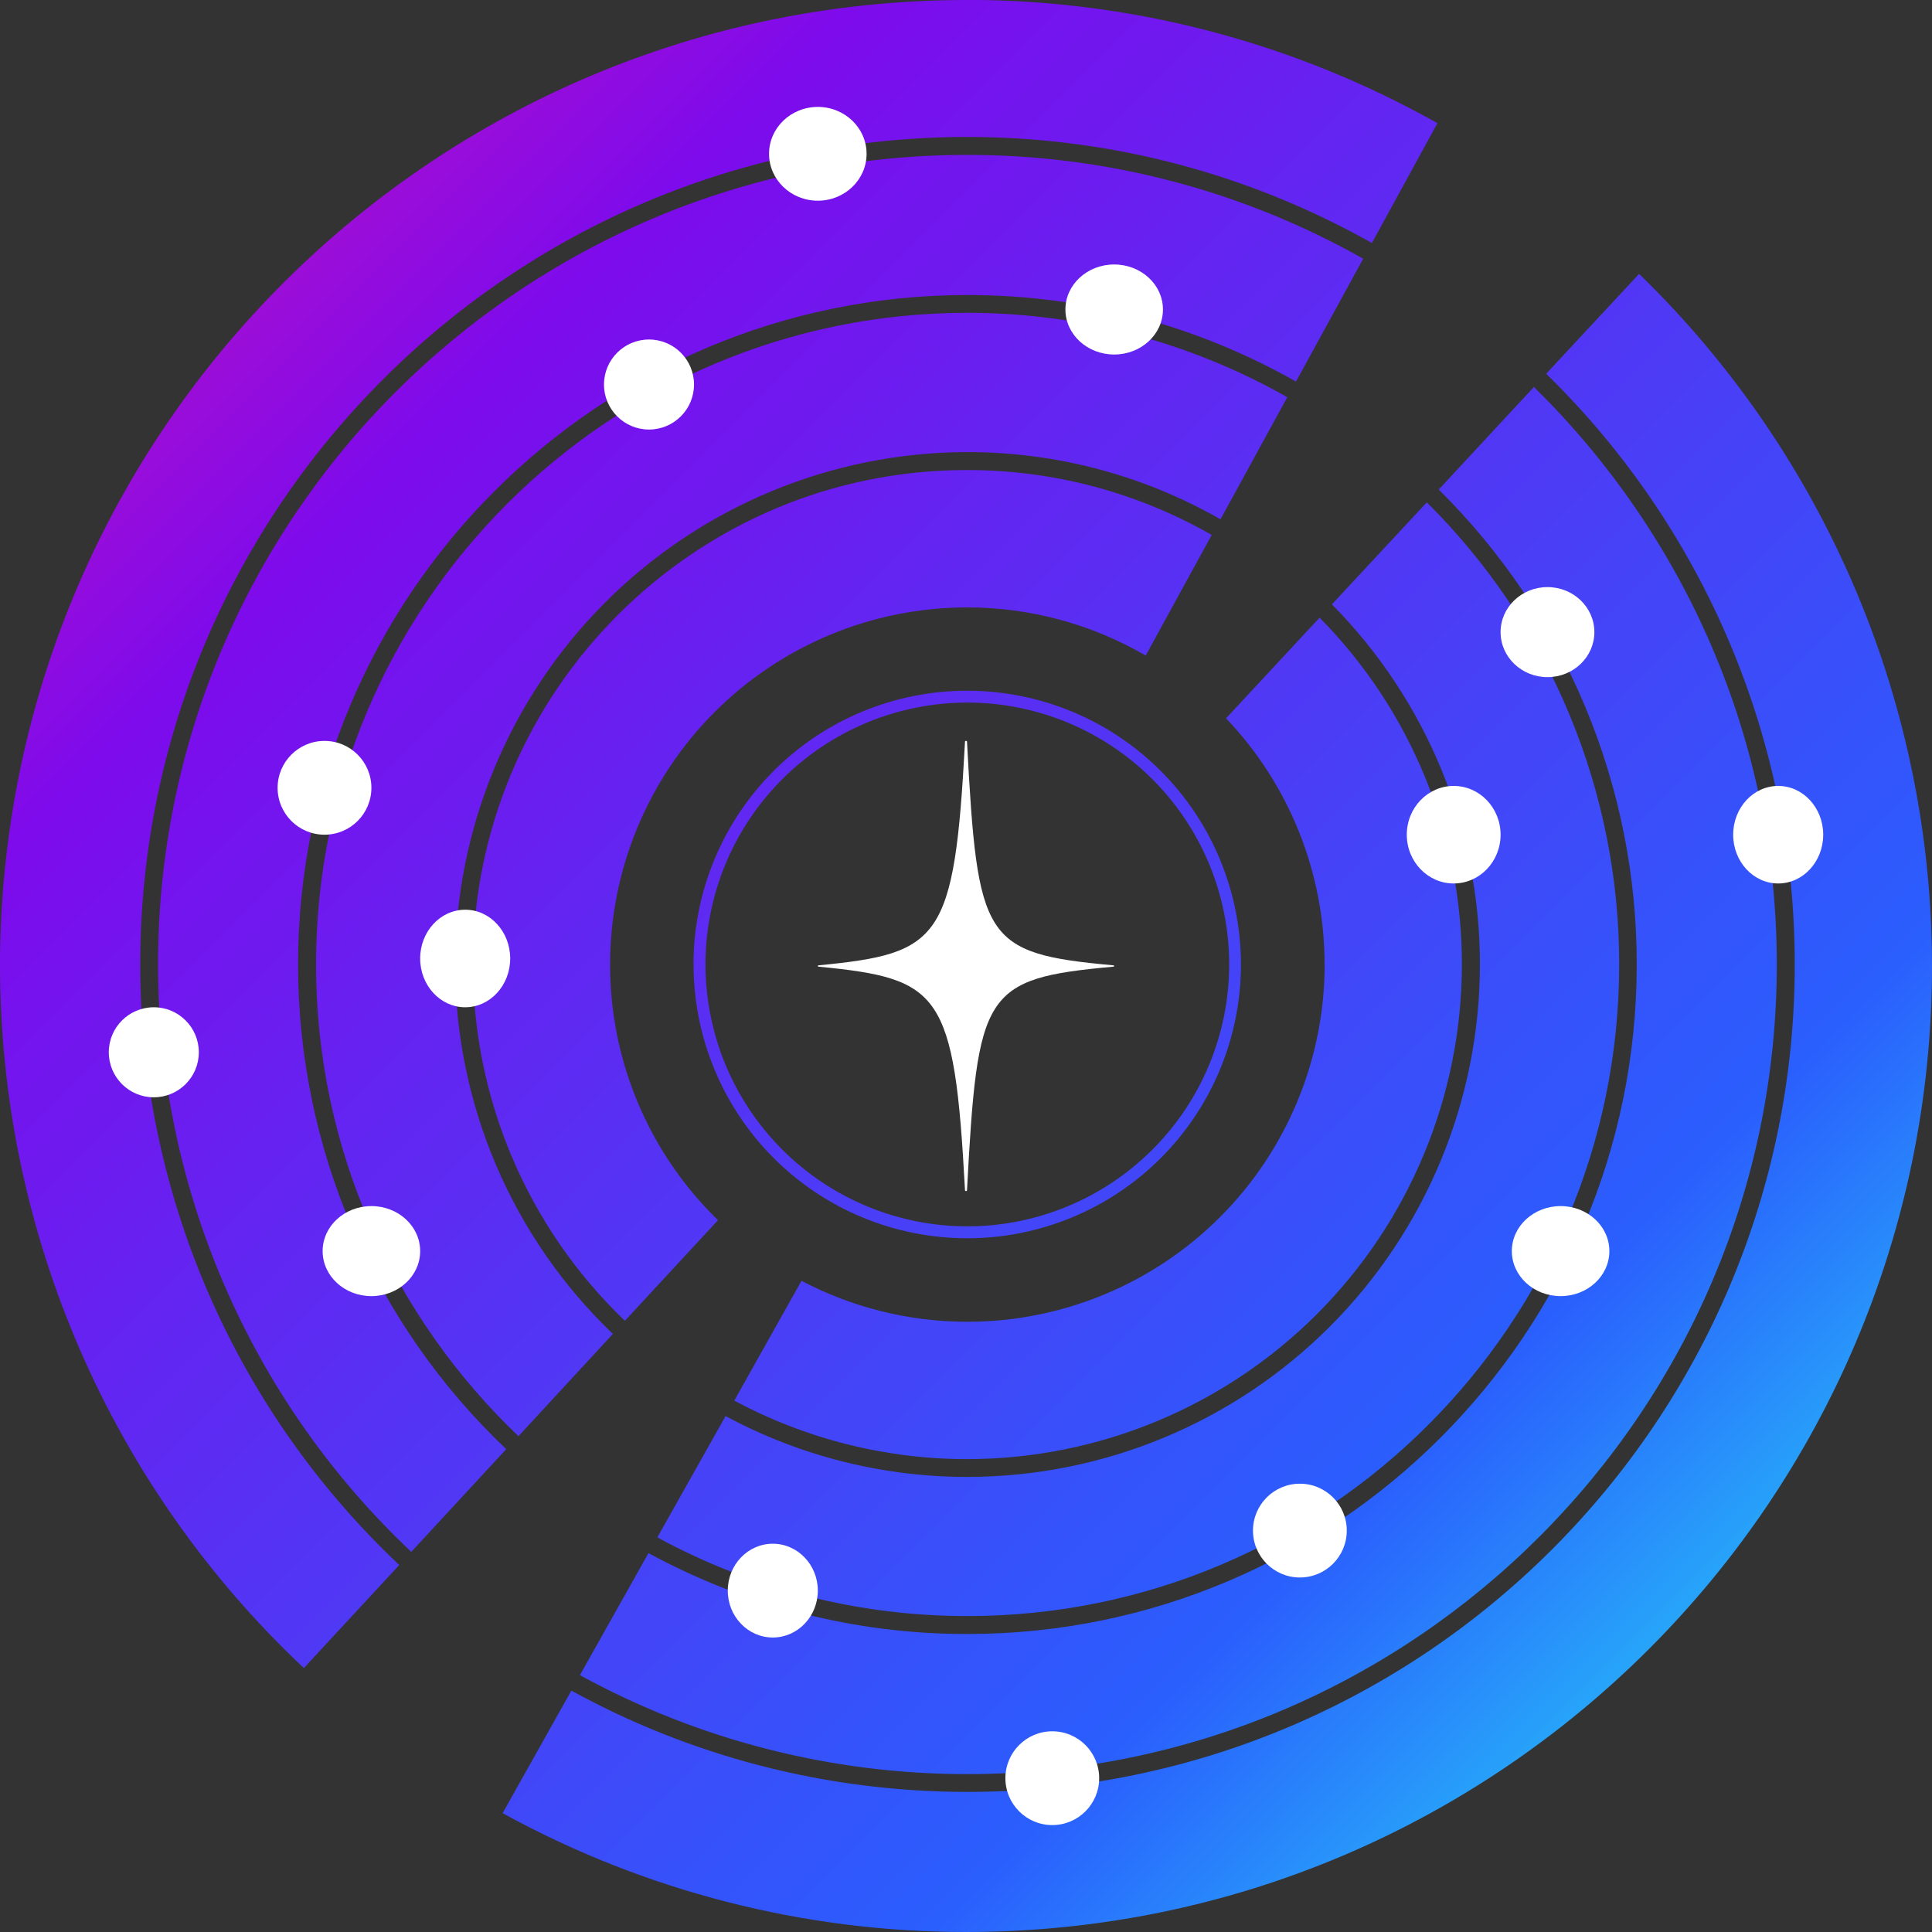 <svg width="515" height="515" viewBox="0 0 515 515" fill="none" xmlns="http://www.w3.org/2000/svg">
<rect x="0" y="0" width="515" height="515" fill="#333333" stroke="none"/>
<path d="M296.764 257.68C262.004 260.843 260.601 264.365 257.763 317.33C257.748 317.557 257.252 317.557 257.237 317.33C254.399 264.365 250.704 260.853 218.237 257.68C217.921 257.66 217.921 257.34 218.237 257.32C250.719 254.157 254.399 250.635 257.237 197.67C257.252 197.443 257.748 197.443 257.763 197.67C260.601 250.635 262.019 254.147 296.764 257.32C297.079 257.34 297.079 257.66 296.764 257.68Z" fill="white"/>
<path d="M37.379 257.103C37.379 135.452 136.298 36.508 257.875 36.508C297.014 36.508 333.77 46.81 365.699 64.775L383.165 32.838C346.005 11.919 304.203 0.631 261.566 0H257.382C116.085 0.215 1.545 113.903 0 255.021V257.489C0.031 292.561 7.232 327.256 21.162 359.441C35.092 391.626 55.456 420.622 81.002 444.645L106.429 417.173C84.619 396.604 67.244 371.792 55.37 344.262C43.495 316.732 37.373 287.064 37.379 257.081V257.103ZM436.916 73.016L412.155 99.63C433.14 120.132 449.813 144.626 461.192 171.67C472.572 198.714 478.427 227.761 478.415 257.103C478.415 378.711 379.496 477.655 257.918 477.655C219.66 477.655 183.676 467.868 152.305 450.655L133.98 483.321C171.825 504.117 214.309 515.014 257.489 515C399.666 515 515 399.68 515 257.446C514.988 223.044 508.073 188.994 494.664 157.314C481.255 125.634 461.625 96.969 436.938 73.016H436.916ZM42.121 257.103C42.12 286.423 48.107 315.435 59.715 342.359C71.323 369.282 88.307 393.55 109.626 413.674L134.946 386.288C117.413 369.651 103.451 349.616 93.912 327.407C84.372 305.197 79.454 281.276 79.457 257.103C79.457 158.675 159.493 78.64 257.875 78.64C289.697 78.64 319.566 87.032 345.465 101.712L363.382 68.96C331.192 50.778 294.843 41.246 257.875 41.294C138.937 41.252 42.121 138.092 42.121 257.103ZM436.294 257.103C436.294 355.531 356.258 435.566 257.875 435.566C228.18 435.602 198.949 428.185 172.861 413.996L154.579 446.534C186.247 463.873 221.774 472.945 257.875 472.911C376.814 472.911 473.63 376.071 473.63 257.103C473.63 196.835 448.804 142.341 408.893 103.15L383.509 130.494C400.253 147.048 413.542 166.765 422.604 188.5C431.665 210.235 436.319 233.554 436.294 257.103ZM394.495 257.103C394.461 293.322 380.06 328.047 354.454 353.656C328.847 379.265 294.128 393.664 257.918 393.692C235.406 393.715 213.241 388.139 193.417 377.466L175.221 409.811C200.597 423.616 229.032 430.826 257.918 430.78C353.704 430.78 431.616 352.87 431.616 257.06C431.632 234.161 427.107 211.485 418.305 190.346C409.502 169.207 396.596 150.024 380.333 133.906L355.035 161.1C380.322 186.65 394.503 221.151 394.495 257.103ZM84.242 257.103C84.242 306.489 104.991 351.153 138.207 382.832L163.377 355.574C150.077 342.856 139.493 327.572 132.265 310.648C125.036 293.723 121.313 275.508 121.32 257.103C121.354 220.888 135.752 186.165 161.354 160.557C186.956 134.949 221.669 120.548 257.875 120.514C281.541 120.497 304.799 126.676 325.338 138.435L343.147 105.876C317.146 91.129 287.766 83.379 257.875 83.383C162.154 83.383 84.242 161.293 84.242 257.103ZM353.104 257.103C353.098 282.362 343.062 306.584 325.204 324.442C307.346 342.301 283.128 352.333 257.875 352.333C242.466 352.34 227.287 348.59 213.652 341.409L195.735 373.346C214.841 383.604 236.191 388.965 257.875 388.949C292.824 388.915 326.331 375.013 351.044 350.294C375.756 325.576 389.654 292.06 389.689 257.103C389.711 222.488 376.078 189.261 351.752 164.641L326.818 191.47C343.681 209.158 353.087 232.662 353.082 257.103H353.104ZM126.062 257.103C126.051 274.85 129.634 292.415 136.597 308.738C143.56 325.061 153.757 339.804 166.574 352.076L191.4 325.247L191.701 325.548C182.5 316.692 175.181 306.068 170.185 294.314C165.189 282.56 162.618 269.918 162.626 257.146C162.623 244.639 165.084 232.255 169.867 220.699C174.651 209.144 181.664 198.645 190.505 189.801C199.346 180.958 209.843 173.943 221.395 169.159C232.948 164.374 245.329 161.913 257.833 161.915C274.546 161.907 290.962 166.336 305.404 174.75L322.999 142.599C303.161 131.237 280.693 125.272 257.833 125.3C185.221 125.193 126.062 184.387 126.062 257.103ZM184.856 257.103C184.856 237.746 192.543 219.182 206.227 205.495C219.911 191.808 238.47 184.119 257.822 184.119C277.174 184.119 295.733 191.808 309.417 205.495C323.1 219.182 330.788 237.746 330.788 257.103C330.788 276.457 323.102 295.018 309.42 308.703C295.738 322.388 277.182 330.076 257.833 330.076C238.484 330.076 219.927 322.388 206.245 308.703C192.564 295.018 184.877 276.457 184.877 257.103H184.856ZM188.053 257.103C188.076 275.607 195.435 293.347 208.516 306.432C221.597 319.516 239.333 326.877 257.833 326.9C276.341 326.894 294.091 319.54 307.183 306.453C320.275 293.366 327.638 275.616 327.655 257.103C327.655 247.934 325.85 238.855 322.342 230.385C318.834 221.914 313.692 214.217 307.211 207.734C300.729 201.251 293.034 196.108 284.566 192.599C276.097 189.09 267.02 187.284 257.854 187.284C248.688 187.284 239.611 189.09 231.142 192.599C222.674 196.108 214.979 201.251 208.497 207.734C202.016 214.217 196.874 221.914 193.366 230.385C189.858 238.855 188.053 247.934 188.053 257.103Z" fill="url(#paint0_linear_620_61)"/>
<path d="M293 474C293 480.904 287.404 486.5 280.5 486.5C273.596 486.5 268 480.904 268 474C268 467.096 273.596 461.5 280.5 461.5C287.404 461.5 293 467.096 293 474Z" fill="white"/>
<path d="M486 222.5C486 229.68 480.627 235.5 474 235.5C467.373 235.5 462 229.68 462 222.5C462 215.32 467.373 209.5 474 209.5C480.627 209.5 486 215.32 486 222.5Z" fill="white"/>
<path d="M231 41C231 47.904 225.18 53.5 218 53.5C210.82 53.5 205 47.904 205 41C205 34.096 210.82 28.5 218 28.5C225.18 28.5 231 34.096 231 41Z" fill="white"/>
<path d="M53 280.5C53 287.127 47.627 292.5 41 292.5C34.373 292.5 29 287.127 29 280.5C29 273.873 34.373 268.5 41 268.5C47.627 268.5 53 273.873 53 280.5Z" fill="white"/>
<path d="M425 168.5C425 175.127 419.404 180.5 412.5 180.5C405.596 180.5 400 175.127 400 168.5C400 161.873 405.596 156.5 412.5 156.5C419.404 156.5 425 161.873 425 168.5Z" fill="white"/>
<path d="M359 408C359 414.904 353.404 420.5 346.5 420.5C339.596 420.5 334 414.904 334 408C334 401.096 339.596 395.5 346.5 395.5C353.404 395.5 359 401.096 359 408Z" fill="white"/>
<path d="M429 333.5C429 340.127 423.18 345.5 416 345.5C408.82 345.5 403 340.127 403 333.5C403 326.873 408.82 321.5 416 321.5C423.18 321.5 429 326.873 429 333.5Z" fill="white"/>
<path d="M218 424C218 430.904 212.627 436.5 206 436.5C199.373 436.5 194 430.904 194 424C194 417.096 199.373 411.5 206 411.5C212.627 411.5 218 417.096 218 424Z" fill="white"/>
<path d="M310 82.5C310 89.127 304.18 94.5 297 94.5C289.82 94.5 284 89.127 284 82.5C284 75.873 289.82 70.5 297 70.5C304.18 70.5 310 75.873 310 82.5Z" fill="white"/>
<path d="M112 333.5C112 340.127 106.18 345.5 99 345.5C91.82 345.5 86 340.127 86 333.5C86 326.873 91.82 321.5 99 321.5C106.18 321.5 112 326.873 112 333.5Z" fill="white"/>
<path d="M99 210C99 216.904 93.404 222.5 86.5 222.5C79.596 222.5 74 216.904 74 210C74 203.096 79.596 197.5 86.5 197.5C93.404 197.5 99 203.096 99 210Z" fill="white"/>
<path d="M185 102.5C185 109.127 179.627 114.5 173 114.5C166.373 114.5 161 109.127 161 102.5C161 95.873 166.373 90.5 173 90.5C179.627 90.5 185 95.873 185 102.5Z" fill="white"/>
<path d="M400 222.5C400 229.68 394.404 235.5 387.5 235.5C380.596 235.5 375 229.68 375 222.5C375 215.32 380.596 209.5 387.5 209.5C394.404 209.5 400 215.32 400 222.5Z" fill="white"/>
<path d="M136 255.5C136 262.68 130.627 268.5 124 268.5C117.373 268.5 112 262.68 112 255.5C112 248.32 117.373 242.5 124 242.5C130.627 242.5 136 248.32 136 255.5Z" fill="white"/>
<defs>
<linearGradient id="paint0_linear_620_61" x1="0.004" y1="-0.459" x2="515.004" y2="514.541" gradientUnits="userSpaceOnUse">
<stop stop-color="#D611B2"/>
<stop offset="0.224" stop-color="#7D0BEC"/>
<stop offset="0.74" stop-color="#2A5EFD"/>
<stop offset="1" stop-color="#23FFF5"/>
</linearGradient>
</defs>
</svg>

